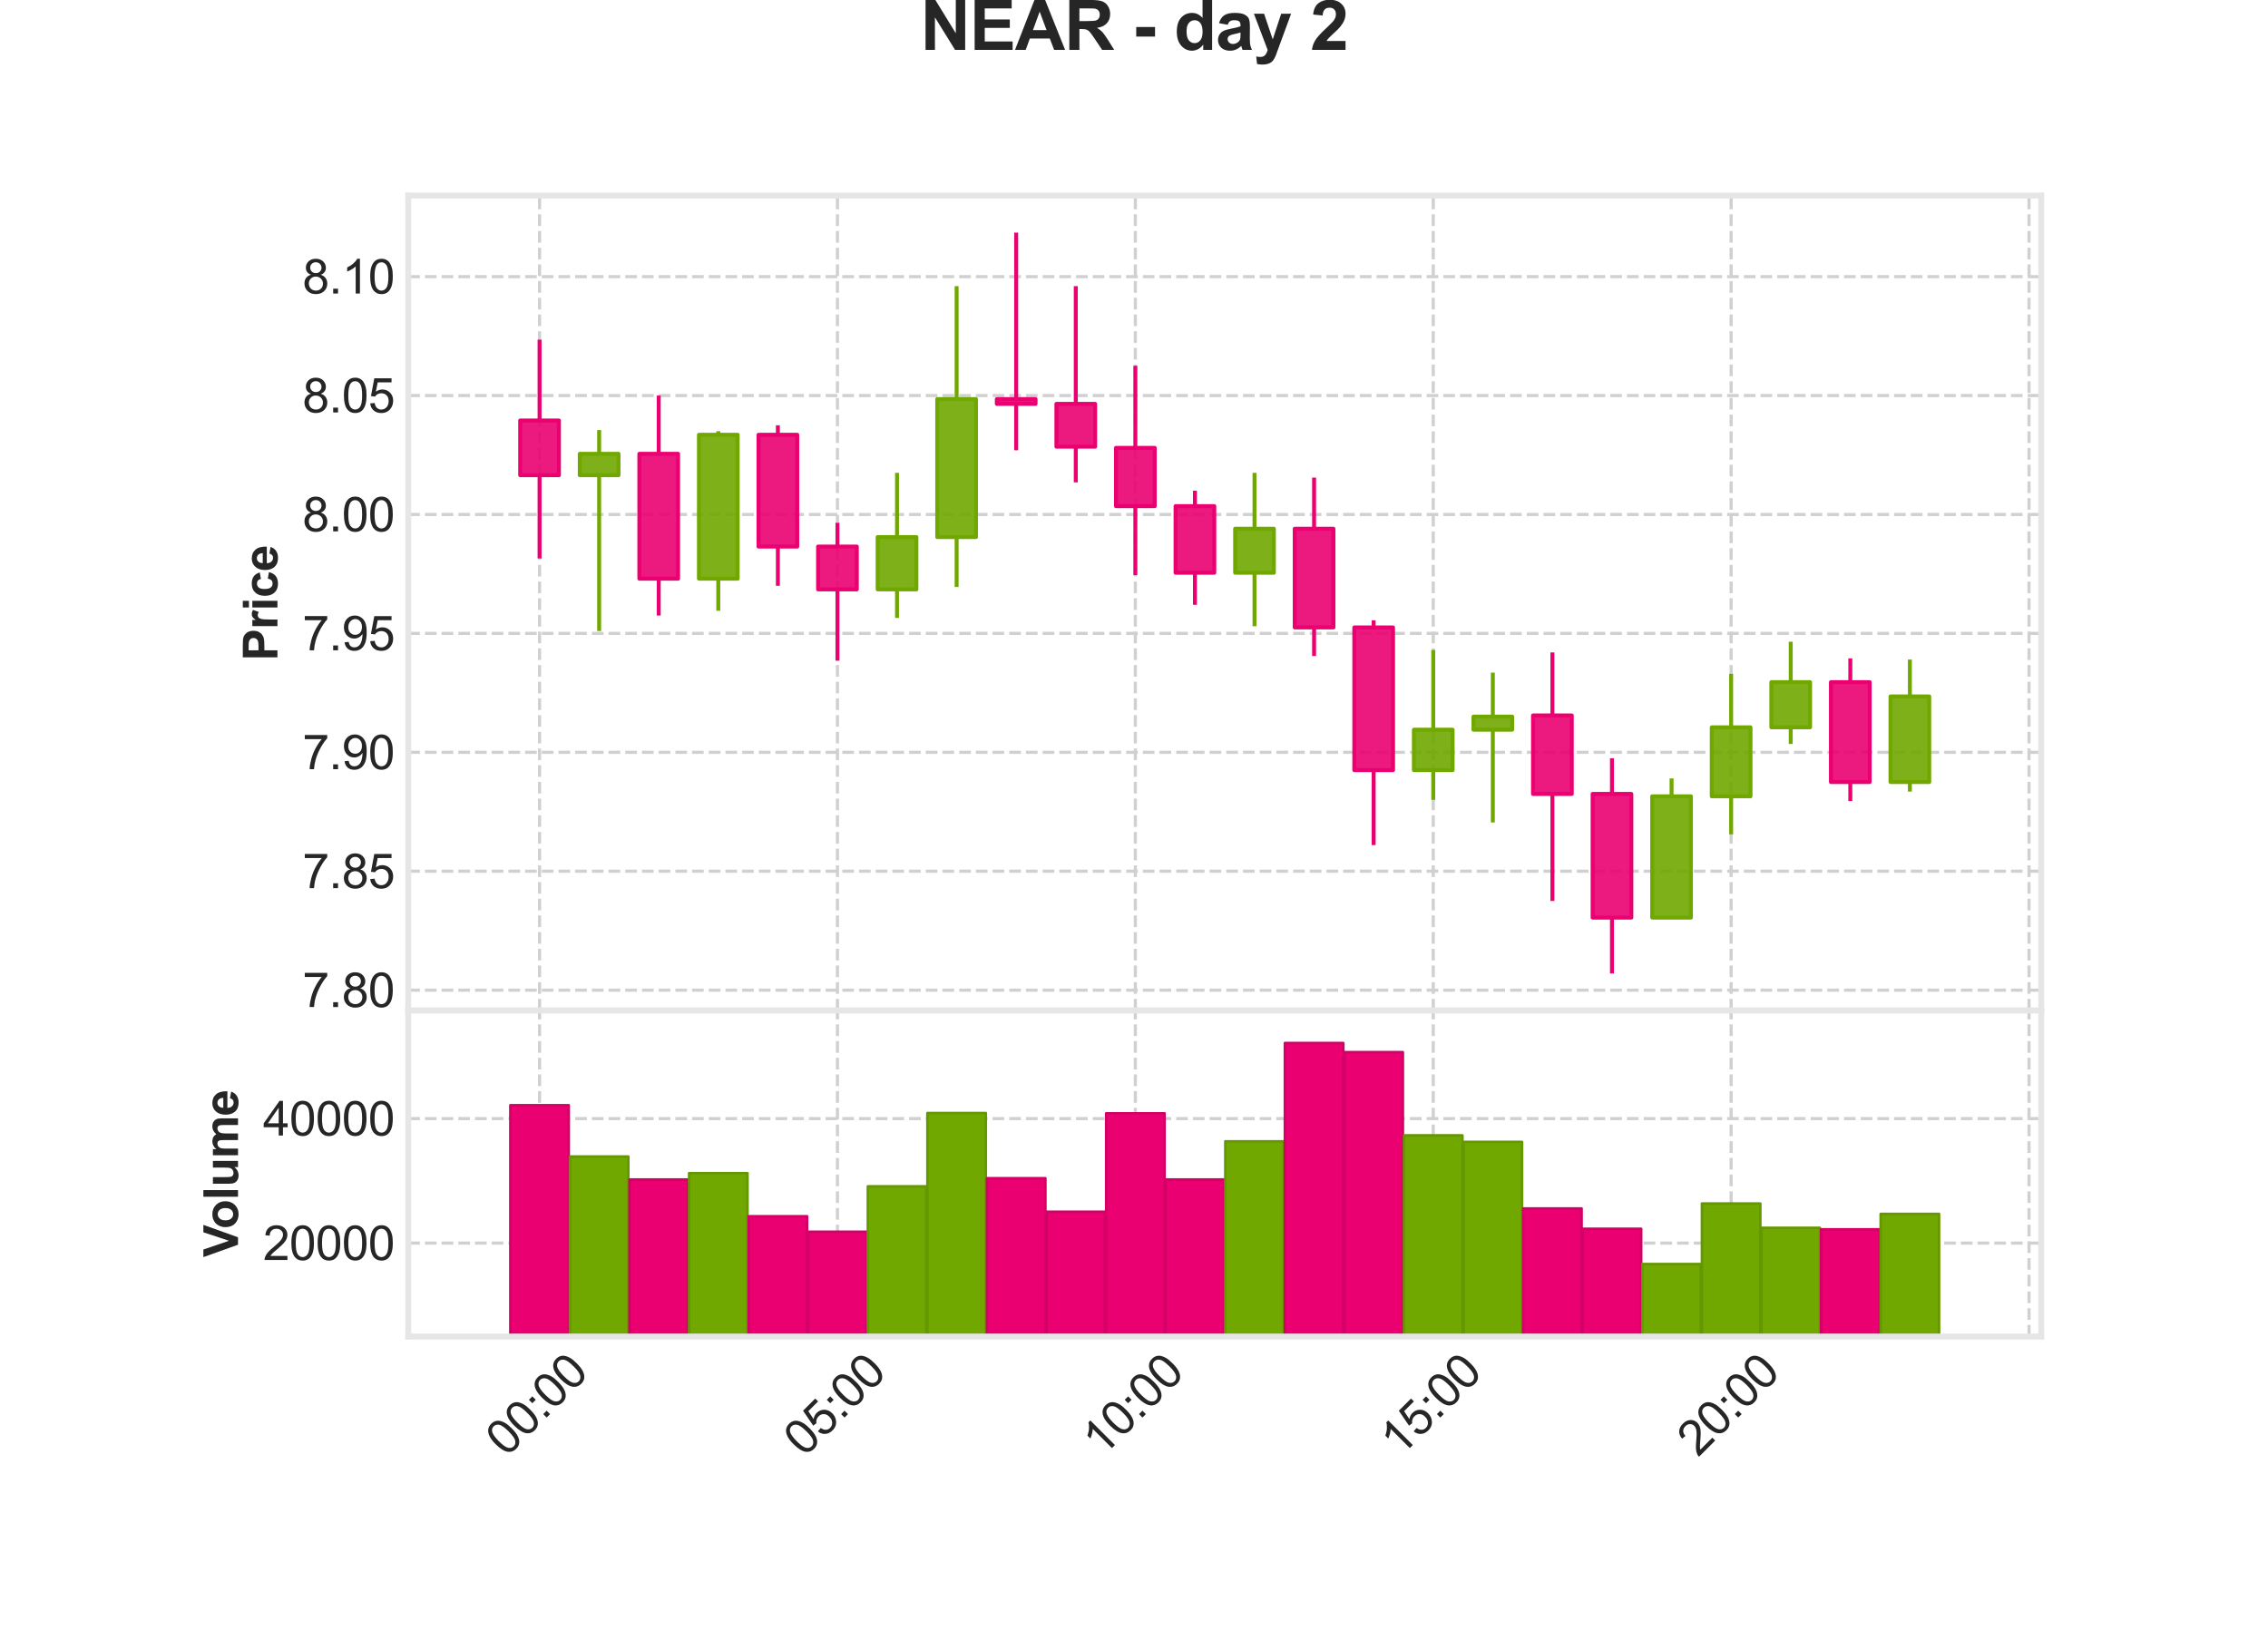 <?xml version="1.0" encoding="utf-8" standalone="no"?>
<!DOCTYPE svg PUBLIC "-//W3C//DTD SVG 1.1//EN"
  "http://www.w3.org/Graphics/SVG/1.1/DTD/svg11.dtd">
<svg xmlns:xlink="http://www.w3.org/1999/xlink" width="576pt" height="414pt" viewBox="0 0 576 414" xmlns="http://www.w3.org/2000/svg" version="1.1">
 <defs>
  <style type="text/css">*{stroke-linejoin: round; stroke-linecap: butt}</style>
 </defs>
 <g id="figure_1">
  <g id="patch_1">
   <path d="M 0 414 
L 576 414 
L 576 0 
L 0 0 
z
" style="fill: #ffffff"/>
  </g>
  <g id="axes_1">
   <g id="patch_2">
    <path d="M 103.68 256.68 
L 518.4 256.68 
L 518.4 49.68 
L 103.68 49.68 
z
" style="fill: #ffffff"/>
   </g>
   <g id="matplotlib.axis_1">
    <g id="xtick_1">
     <g id="line2d_1">
      <path d="M 137.032 256.68 
L 137.032 49.68 
" clip-path="url(#pcadc21f74a)" style="fill: none; stroke-dasharray: 2.96,1.28; stroke-dashoffset: 0; stroke: #d0d0d0; stroke-width: 0.8"/>
     </g>
     <g id="line2d_2"/>
    </g>
    <g id="xtick_2">
     <g id="line2d_3">
      <path d="M 212.687 256.68 
L 212.687 49.68 
" clip-path="url(#pcadc21f74a)" style="fill: none; stroke-dasharray: 2.96,1.28; stroke-dashoffset: 0; stroke: #d0d0d0; stroke-width: 0.8"/>
     </g>
     <g id="line2d_4"/>
    </g>
    <g id="xtick_3">
     <g id="line2d_5">
      <path d="M 288.343 256.68 
L 288.343 49.68 
" clip-path="url(#pcadc21f74a)" style="fill: none; stroke-dasharray: 2.96,1.28; stroke-dashoffset: 0; stroke: #d0d0d0; stroke-width: 0.8"/>
     </g>
     <g id="line2d_6"/>
    </g>
    <g id="xtick_4">
     <g id="line2d_7">
      <path d="M 363.999 256.68 
L 363.999 49.68 
" clip-path="url(#pcadc21f74a)" style="fill: none; stroke-dasharray: 2.96,1.28; stroke-dashoffset: 0; stroke: #d0d0d0; stroke-width: 0.8"/>
     </g>
     <g id="line2d_8"/>
    </g>
    <g id="xtick_5">
     <g id="line2d_9">
      <path d="M 439.655 256.68 
L 439.655 49.68 
" clip-path="url(#pcadc21f74a)" style="fill: none; stroke-dasharray: 2.96,1.28; stroke-dashoffset: 0; stroke: #d0d0d0; stroke-width: 0.8"/>
     </g>
     <g id="line2d_10"/>
    </g>
    <g id="xtick_6">
     <g id="line2d_11">
      <path d="M 515.311 256.68 
L 515.311 49.68 
" clip-path="url(#pcadc21f74a)" style="fill: none; stroke-dasharray: 2.96,1.28; stroke-dashoffset: 0; stroke: #d0d0d0; stroke-width: 0.8"/>
     </g>
     <g id="line2d_12"/>
    </g>
   </g>
   <g id="matplotlib.axis_2">
    <g id="ytick_1">
     <g id="line2d_13">
      <path d="M 103.68 251.5 
L 518.4 251.5 
" clip-path="url(#pcadc21f74a)" style="fill: none; stroke-dasharray: 2.96,1.28; stroke-dashoffset: 0; stroke: #d0d0d0; stroke-width: 0.8"/>
     </g>
     <g id="line2d_14"/>
     <g id="text_1">
      <!-- 7.80 -->
      <g style="fill: #262626" transform="translate(76.827 255.794) scale(0.12 -0.12)">
       <defs>
        <path id="ArialMT-37" d="M 303 3981 
L 303 4522 
L 3269 4522 
L 3269 4084 
Q 2831 3619 2401 2847 
Q 1972 2075 1738 1259 
Q 1569 684 1522 0 
L 944 0 
Q 953 541 1156 1306 
Q 1359 2072 1739 2783 
Q 2119 3494 2547 3981 
L 303 3981 
z
" transform="scale(0.016)"/>
        <path id="ArialMT-2e" d="M 581 0 
L 581 641 
L 1222 641 
L 1222 0 
L 581 0 
z
" transform="scale(0.016)"/>
        <path id="ArialMT-38" d="M 1131 2484 
Q 781 2613 612 2850 
Q 444 3088 444 3419 
Q 444 3919 803 4259 
Q 1163 4600 1759 4600 
Q 2359 4600 2725 4251 
Q 3091 3903 3091 3403 
Q 3091 3084 2923 2848 
Q 2756 2613 2416 2484 
Q 2838 2347 3058 2040 
Q 3278 1734 3278 1309 
Q 3278 722 2862 322 
Q 2447 -78 1769 -78 
Q 1091 -78 675 323 
Q 259 725 259 1325 
Q 259 1772 486 2073 
Q 713 2375 1131 2484 
z
M 1019 3438 
Q 1019 3113 1228 2906 
Q 1438 2700 1772 2700 
Q 2097 2700 2305 2904 
Q 2513 3109 2513 3406 
Q 2513 3716 2298 3927 
Q 2084 4138 1766 4138 
Q 1444 4138 1231 3931 
Q 1019 3725 1019 3438 
z
M 838 1322 
Q 838 1081 952 856 
Q 1066 631 1291 507 
Q 1516 384 1775 384 
Q 2178 384 2440 643 
Q 2703 903 2703 1303 
Q 2703 1709 2433 1975 
Q 2163 2241 1756 2241 
Q 1359 2241 1098 1978 
Q 838 1716 838 1322 
z
" transform="scale(0.016)"/>
        <path id="ArialMT-30" d="M 266 2259 
Q 266 3072 433 3567 
Q 600 4063 929 4331 
Q 1259 4600 1759 4600 
Q 2128 4600 2406 4451 
Q 2684 4303 2865 4023 
Q 3047 3744 3150 3342 
Q 3253 2941 3253 2259 
Q 3253 1453 3087 958 
Q 2922 463 2592 192 
Q 2263 -78 1759 -78 
Q 1097 -78 719 397 
Q 266 969 266 2259 
z
M 844 2259 
Q 844 1131 1108 757 
Q 1372 384 1759 384 
Q 2147 384 2411 759 
Q 2675 1134 2675 2259 
Q 2675 3391 2411 3762 
Q 2147 4134 1753 4134 
Q 1366 4134 1134 3806 
Q 844 3388 844 2259 
z
" transform="scale(0.016)"/>
       </defs>
       <use xlink:href="#ArialMT-37"/>
       <use xlink:href="#ArialMT-2e" x="55.615"/>
       <use xlink:href="#ArialMT-38" x="83.398"/>
       <use xlink:href="#ArialMT-30" x="139.014"/>
      </g>
     </g>
    </g>
    <g id="ytick_2">
     <g id="line2d_15">
      <path d="M 103.68 221.294 
L 518.4 221.294 
" clip-path="url(#pcadc21f74a)" style="fill: none; stroke-dasharray: 2.96,1.28; stroke-dashoffset: 0; stroke: #d0d0d0; stroke-width: 0.8"/>
     </g>
     <g id="line2d_16"/>
     <g id="text_2">
      <!-- 7.85 -->
      <g style="fill: #262626" transform="translate(76.827 225.589) scale(0.12 -0.12)">
       <defs>
        <path id="ArialMT-35" d="M 266 1200 
L 856 1250 
Q 922 819 1161 601 
Q 1400 384 1738 384 
Q 2144 384 2425 690 
Q 2706 997 2706 1503 
Q 2706 1984 2436 2262 
Q 2166 2541 1728 2541 
Q 1456 2541 1237 2417 
Q 1019 2294 894 2097 
L 366 2166 
L 809 4519 
L 3088 4519 
L 3088 3981 
L 1259 3981 
L 1013 2750 
Q 1425 3038 1878 3038 
Q 2478 3038 2890 2622 
Q 3303 2206 3303 1553 
Q 3303 931 2941 478 
Q 2500 -78 1738 -78 
Q 1113 -78 717 272 
Q 322 622 266 1200 
z
" transform="scale(0.016)"/>
       </defs>
       <use xlink:href="#ArialMT-37"/>
       <use xlink:href="#ArialMT-2e" x="55.615"/>
       <use xlink:href="#ArialMT-38" x="83.398"/>
       <use xlink:href="#ArialMT-35" x="139.014"/>
      </g>
     </g>
    </g>
    <g id="ytick_3">
     <g id="line2d_17">
      <path d="M 103.68 191.088 
L 518.4 191.088 
" clip-path="url(#pcadc21f74a)" style="fill: none; stroke-dasharray: 2.96,1.28; stroke-dashoffset: 0; stroke: #d0d0d0; stroke-width: 0.8"/>
     </g>
     <g id="line2d_18"/>
     <g id="text_3">
      <!-- 7.90 -->
      <g style="fill: #262626" transform="translate(76.827 195.383) scale(0.12 -0.12)">
       <defs>
        <path id="ArialMT-39" d="M 350 1059 
L 891 1109 
Q 959 728 1153 556 
Q 1347 384 1650 384 
Q 1909 384 2104 503 
Q 2300 622 2425 820 
Q 2550 1019 2634 1356 
Q 2719 1694 2719 2044 
Q 2719 2081 2716 2156 
Q 2547 1888 2255 1720 
Q 1963 1553 1622 1553 
Q 1053 1553 659 1965 
Q 266 2378 266 3053 
Q 266 3750 677 4175 
Q 1088 4600 1706 4600 
Q 2153 4600 2523 4359 
Q 2894 4119 3086 3673 
Q 3278 3228 3278 2384 
Q 3278 1506 3087 986 
Q 2897 466 2520 194 
Q 2144 -78 1638 -78 
Q 1100 -78 759 220 
Q 419 519 350 1059 
z
M 2653 3081 
Q 2653 3566 2395 3850 
Q 2138 4134 1775 4134 
Q 1400 4134 1122 3828 
Q 844 3522 844 3034 
Q 844 2597 1108 2323 
Q 1372 2050 1759 2050 
Q 2150 2050 2401 2323 
Q 2653 2597 2653 3081 
z
" transform="scale(0.016)"/>
       </defs>
       <use xlink:href="#ArialMT-37"/>
       <use xlink:href="#ArialMT-2e" x="55.615"/>
       <use xlink:href="#ArialMT-39" x="83.398"/>
       <use xlink:href="#ArialMT-30" x="139.014"/>
      </g>
     </g>
    </g>
    <g id="ytick_4">
     <g id="line2d_19">
      <path d="M 103.68 160.882 
L 518.4 160.882 
" clip-path="url(#pcadc21f74a)" style="fill: none; stroke-dasharray: 2.96,1.28; stroke-dashoffset: 0; stroke: #d0d0d0; stroke-width: 0.8"/>
     </g>
     <g id="line2d_20"/>
     <g id="text_4">
      <!-- 7.95 -->
      <g style="fill: #262626" transform="translate(76.827 165.177) scale(0.12 -0.12)">
       <use xlink:href="#ArialMT-37"/>
       <use xlink:href="#ArialMT-2e" x="55.615"/>
       <use xlink:href="#ArialMT-39" x="83.398"/>
       <use xlink:href="#ArialMT-35" x="139.014"/>
      </g>
     </g>
    </g>
    <g id="ytick_5">
     <g id="line2d_21">
      <path d="M 103.68 130.677 
L 518.4 130.677 
" clip-path="url(#pcadc21f74a)" style="fill: none; stroke-dasharray: 2.96,1.28; stroke-dashoffset: 0; stroke: #d0d0d0; stroke-width: 0.8"/>
     </g>
     <g id="line2d_22"/>
     <g id="text_5">
      <!-- 8.00 -->
      <g style="fill: #262626" transform="translate(76.827 134.971) scale(0.12 -0.12)">
       <use xlink:href="#ArialMT-38"/>
       <use xlink:href="#ArialMT-2e" x="55.615"/>
       <use xlink:href="#ArialMT-30" x="83.398"/>
       <use xlink:href="#ArialMT-30" x="139.014"/>
      </g>
     </g>
    </g>
    <g id="ytick_6">
     <g id="line2d_23">
      <path d="M 103.68 100.471 
L 518.4 100.471 
" clip-path="url(#pcadc21f74a)" style="fill: none; stroke-dasharray: 2.96,1.28; stroke-dashoffset: 0; stroke: #d0d0d0; stroke-width: 0.8"/>
     </g>
     <g id="line2d_24"/>
     <g id="text_6">
      <!-- 8.05 -->
      <g style="fill: #262626" transform="translate(76.827 104.766) scale(0.12 -0.12)">
       <use xlink:href="#ArialMT-38"/>
       <use xlink:href="#ArialMT-2e" x="55.615"/>
       <use xlink:href="#ArialMT-30" x="83.398"/>
       <use xlink:href="#ArialMT-35" x="139.014"/>
      </g>
     </g>
    </g>
    <g id="ytick_7">
     <g id="line2d_25">
      <path d="M 103.68 70.265 
L 518.4 70.265 
" clip-path="url(#pcadc21f74a)" style="fill: none; stroke-dasharray: 2.96,1.28; stroke-dashoffset: 0; stroke: #d0d0d0; stroke-width: 0.8"/>
     </g>
     <g id="line2d_26"/>
     <g id="text_7">
      <!-- 8.10 -->
      <g style="fill: #262626" transform="translate(76.827 74.56) scale(0.12 -0.12)">
       <defs>
        <path id="ArialMT-31" d="M 2384 0 
L 1822 0 
L 1822 3584 
Q 1619 3391 1289 3197 
Q 959 3003 697 2906 
L 697 3450 
Q 1169 3672 1522 3987 
Q 1875 4303 2022 4600 
L 2384 4600 
L 2384 0 
z
" transform="scale(0.016)"/>
       </defs>
       <use xlink:href="#ArialMT-38"/>
       <use xlink:href="#ArialMT-2e" x="55.615"/>
       <use xlink:href="#ArialMT-31" x="83.398"/>
       <use xlink:href="#ArialMT-30" x="139.014"/>
      </g>
     </g>
    </g>
    <g id="text_8">
     <!-- Price -->
     <g style="fill: #262626" transform="translate(70.459 167.857) rotate(-90) scale(0.12 -0.12)">
      <defs>
       <path id="Arial-BoldMT-50" d="M 466 0 
L 466 4581 
L 1950 4581 
Q 2794 4581 3050 4513 
Q 3444 4409 3709 4064 
Q 3975 3719 3975 3172 
Q 3975 2750 3822 2462 
Q 3669 2175 3433 2011 
Q 3197 1847 2953 1794 
Q 2622 1728 1994 1728 
L 1391 1728 
L 1391 0 
L 466 0 
z
M 1391 3806 
L 1391 2506 
L 1897 2506 
Q 2444 2506 2628 2578 
Q 2813 2650 2917 2803 
Q 3022 2956 3022 3159 
Q 3022 3409 2875 3571 
Q 2728 3734 2503 3775 
Q 2338 3806 1838 3806 
L 1391 3806 
z
" transform="scale(0.016)"/>
       <path id="Arial-BoldMT-72" d="M 1300 0 
L 422 0 
L 422 3319 
L 1238 3319 
L 1238 2847 
Q 1447 3181 1614 3287 
Q 1781 3394 1994 3394 
Q 2294 3394 2572 3228 
L 2300 2463 
Q 2078 2606 1888 2606 
Q 1703 2606 1575 2504 
Q 1447 2403 1373 2137 
Q 1300 1872 1300 1025 
L 1300 0 
z
" transform="scale(0.016)"/>
       <path id="Arial-BoldMT-69" d="M 459 3769 
L 459 4581 
L 1338 4581 
L 1338 3769 
L 459 3769 
z
M 459 0 
L 459 3319 
L 1338 3319 
L 1338 0 
L 459 0 
z
" transform="scale(0.016)"/>
       <path id="Arial-BoldMT-63" d="M 3353 2338 
L 2488 2181 
Q 2444 2441 2289 2572 
Q 2134 2703 1888 2703 
Q 1559 2703 1364 2476 
Q 1169 2250 1169 1719 
Q 1169 1128 1367 884 
Q 1566 641 1900 641 
Q 2150 641 2309 783 
Q 2469 925 2534 1272 
L 3397 1125 
Q 3263 531 2881 228 
Q 2500 -75 1859 -75 
Q 1131 -75 698 384 
Q 266 844 266 1656 
Q 266 2478 700 2936 
Q 1134 3394 1875 3394 
Q 2481 3394 2839 3133 
Q 3197 2872 3353 2338 
z
" transform="scale(0.016)"/>
       <path id="Arial-BoldMT-65" d="M 2381 1056 
L 3256 909 
Q 3088 428 2723 176 
Q 2359 -75 1813 -75 
Q 947 -75 531 491 
Q 203 944 203 1634 
Q 203 2459 634 2926 
Q 1066 3394 1725 3394 
Q 2466 3394 2894 2905 
Q 3322 2416 3303 1406 
L 1103 1406 
Q 1113 1016 1316 798 
Q 1519 581 1822 581 
Q 2028 581 2168 693 
Q 2309 806 2381 1056 
z
M 2431 1944 
Q 2422 2325 2234 2523 
Q 2047 2722 1778 2722 
Q 1491 2722 1303 2513 
Q 1116 2303 1119 1944 
L 2431 1944 
z
" transform="scale(0.016)"/>
      </defs>
      <use xlink:href="#Arial-BoldMT-50"/>
      <use xlink:href="#Arial-BoldMT-72" x="66.699"/>
      <use xlink:href="#Arial-BoldMT-69" x="105.615"/>
      <use xlink:href="#Arial-BoldMT-63" x="133.398"/>
      <use xlink:href="#Arial-BoldMT-65" x="189.014"/>
     </g>
    </g>
   </g>
   <g id="PolyCollection_1">
    <path d="M 132.114 106.814 
L 132.114 120.709 
L 141.949 120.709 
L 141.949 106.814 
z
" clip-path="url(#pcadc21f74a)" style="fill: #ea0070; fill-opacity: 0.9; stroke: #ea0070"/>
    <path d="M 147.245 120.709 
L 147.245 115.272 
L 157.08 115.272 
L 157.08 120.709 
z
" clip-path="url(#pcadc21f74a)" style="fill: #70a800; fill-opacity: 0.9; stroke: #70a800"/>
    <path d="M 162.376 115.272 
L 162.376 146.988 
L 172.212 146.988 
L 172.212 115.272 
z
" clip-path="url(#pcadc21f74a)" style="fill: #ea0070; fill-opacity: 0.9; stroke: #ea0070"/>
    <path d="M 177.507 146.988 
L 177.507 110.439 
L 187.343 110.439 
L 187.343 146.988 
z
" clip-path="url(#pcadc21f74a)" style="fill: #70a800; fill-opacity: 0.9; stroke: #70a800"/>
    <path d="M 192.639 110.439 
L 192.639 138.832 
L 202.474 138.832 
L 202.474 110.439 
z
" clip-path="url(#pcadc21f74a)" style="fill: #ea0070; fill-opacity: 0.9; stroke: #ea0070"/>
    <path d="M 207.77 138.832 
L 207.77 149.706 
L 217.605 149.706 
L 217.605 138.832 
z
" clip-path="url(#pcadc21f74a)" style="fill: #ea0070; fill-opacity: 0.9; stroke: #ea0070"/>
    <path d="M 222.901 149.706 
L 222.901 136.416 
L 232.736 136.416 
L 232.736 149.706 
z
" clip-path="url(#pcadc21f74a)" style="fill: #70a800; fill-opacity: 0.9; stroke: #70a800"/>
    <path d="M 238.032 136.416 
L 238.032 101.377 
L 247.867 101.377 
L 247.867 136.416 
z
" clip-path="url(#pcadc21f74a)" style="fill: #70a800; fill-opacity: 0.9; stroke: #70a800"/>
    <path d="M 253.163 101.377 
L 253.163 102.585 
L 262.999 102.585 
L 262.999 101.377 
z
" clip-path="url(#pcadc21f74a)" style="fill: #ea0070; fill-opacity: 0.9; stroke: #ea0070"/>
    <path d="M 268.294 102.585 
L 268.294 113.459 
L 278.13 113.459 
L 278.13 102.585 
z
" clip-path="url(#pcadc21f74a)" style="fill: #ea0070; fill-opacity: 0.9; stroke: #ea0070"/>
    <path d="M 283.426 113.761 
L 283.426 128.562 
L 293.261 128.562 
L 293.261 113.761 
z
" clip-path="url(#pcadc21f74a)" style="fill: #ea0070; fill-opacity: 0.9; stroke: #ea0070"/>
    <path d="M 298.557 128.562 
L 298.557 145.478 
L 308.392 145.478 
L 308.392 128.562 
z
" clip-path="url(#pcadc21f74a)" style="fill: #ea0070; fill-opacity: 0.9; stroke: #ea0070"/>
    <path d="M 313.688 145.478 
L 313.688 134.301 
L 323.523 134.301 
L 323.523 145.478 
z
" clip-path="url(#pcadc21f74a)" style="fill: #70a800; fill-opacity: 0.9; stroke: #70a800"/>
    <path d="M 328.819 134.301 
L 328.819 159.372 
L 338.654 159.372 
L 338.654 134.301 
z
" clip-path="url(#pcadc21f74a)" style="fill: #ea0070; fill-opacity: 0.9; stroke: #ea0070"/>
    <path d="M 343.95 159.372 
L 343.95 195.619 
L 353.786 195.619 
L 353.786 159.372 
z
" clip-path="url(#pcadc21f74a)" style="fill: #ea0070; fill-opacity: 0.9; stroke: #ea0070"/>
    <path d="M 359.081 195.619 
L 359.081 185.349 
L 368.917 185.349 
L 368.917 195.619 
z
" clip-path="url(#pcadc21f74a)" style="fill: #70a800; fill-opacity: 0.9; stroke: #70a800"/>
    <path d="M 374.213 185.349 
L 374.213 182.026 
L 384.048 182.026 
L 384.048 185.349 
z
" clip-path="url(#pcadc21f74a)" style="fill: #70a800; fill-opacity: 0.9; stroke: #70a800"/>
    <path d="M 389.344 181.724 
L 389.344 201.66 
L 399.179 201.66 
L 399.179 181.724 
z
" clip-path="url(#pcadc21f74a)" style="fill: #ea0070; fill-opacity: 0.9; stroke: #ea0070"/>
    <path d="M 404.475 201.66 
L 404.475 233.074 
L 414.31 233.074 
L 414.31 201.66 
z
" clip-path="url(#pcadc21f74a)" style="fill: #ea0070; fill-opacity: 0.9; stroke: #ea0070"/>
    <path d="M 419.606 233.074 
L 419.606 202.264 
L 429.441 202.264 
L 429.441 233.074 
z
" clip-path="url(#pcadc21f74a)" style="fill: #70a800; fill-opacity: 0.9; stroke: #70a800"/>
    <path d="M 434.737 202.264 
L 434.737 184.745 
L 444.573 184.745 
L 444.573 202.264 
z
" clip-path="url(#pcadc21f74a)" style="fill: #70a800; fill-opacity: 0.9; stroke: #70a800"/>
    <path d="M 449.868 184.745 
L 449.868 173.267 
L 459.704 173.267 
L 459.704 184.745 
z
" clip-path="url(#pcadc21f74a)" style="fill: #70a800; fill-opacity: 0.9; stroke: #70a800"/>
    <path d="M 465 173.267 
L 465 198.64 
L 474.835 198.64 
L 474.835 173.267 
z
" clip-path="url(#pcadc21f74a)" style="fill: #ea0070; fill-opacity: 0.9; stroke: #ea0070"/>
    <path d="M 480.131 198.64 
L 480.131 176.892 
L 489.966 176.892 
L 489.966 198.64 
z
" clip-path="url(#pcadc21f74a)" style="fill: #70a800; fill-opacity: 0.9; stroke: #70a800"/>
   </g>
   <g id="LineCollection_1">
    <path d="M 137.032 141.853 
L 137.032 120.709 
" clip-path="url(#pcadc21f74a)" style="fill: none; stroke: #ea0070"/>
    <path d="M 152.163 160.278 
L 152.163 120.709 
" clip-path="url(#pcadc21f74a)" style="fill: none; stroke: #70a800"/>
    <path d="M 167.294 156.352 
L 167.294 146.988 
" clip-path="url(#pcadc21f74a)" style="fill: none; stroke: #ea0070"/>
    <path d="M 182.425 155.143 
L 182.425 146.988 
" clip-path="url(#pcadc21f74a)" style="fill: none; stroke: #70a800"/>
    <path d="M 197.556 148.8 
L 197.556 138.832 
" clip-path="url(#pcadc21f74a)" style="fill: none; stroke: #ea0070"/>
    <path d="M 212.687 167.83 
L 212.687 149.706 
" clip-path="url(#pcadc21f74a)" style="fill: none; stroke: #ea0070"/>
    <path d="M 227.819 156.956 
L 227.819 149.706 
" clip-path="url(#pcadc21f74a)" style="fill: none; stroke: #70a800"/>
    <path d="M 242.95 149.102 
L 242.95 136.416 
" clip-path="url(#pcadc21f74a)" style="fill: none; stroke: #70a800"/>
    <path d="M 258.081 114.366 
L 258.081 102.585 
" clip-path="url(#pcadc21f74a)" style="fill: none; stroke: #ea0070"/>
    <path d="M 273.212 122.521 
L 273.212 113.459 
" clip-path="url(#pcadc21f74a)" style="fill: none; stroke: #ea0070"/>
    <path d="M 288.343 146.082 
L 288.343 128.562 
" clip-path="url(#pcadc21f74a)" style="fill: none; stroke: #ea0070"/>
    <path d="M 303.474 153.633 
L 303.474 145.478 
" clip-path="url(#pcadc21f74a)" style="fill: none; stroke: #ea0070"/>
    <path d="M 318.606 159.07 
L 318.606 145.478 
" clip-path="url(#pcadc21f74a)" style="fill: none; stroke: #70a800"/>
    <path d="M 333.737 166.622 
L 333.737 159.372 
" clip-path="url(#pcadc21f74a)" style="fill: none; stroke: #ea0070"/>
    <path d="M 348.868 214.649 
L 348.868 195.619 
" clip-path="url(#pcadc21f74a)" style="fill: none; stroke: #ea0070"/>
    <path d="M 363.999 203.171 
L 363.999 195.619 
" clip-path="url(#pcadc21f74a)" style="fill: none; stroke: #70a800"/>
    <path d="M 379.13 208.91 
L 379.13 185.349 
" clip-path="url(#pcadc21f74a)" style="fill: none; stroke: #70a800"/>
    <path d="M 394.261 228.845 
L 394.261 201.66 
" clip-path="url(#pcadc21f74a)" style="fill: none; stroke: #ea0070"/>
    <path d="M 409.393 247.271 
L 409.393 233.074 
" clip-path="url(#pcadc21f74a)" style="fill: none; stroke: #ea0070"/>
    <path d="M 424.524 233.074 
L 424.524 233.074 
" clip-path="url(#pcadc21f74a)" style="fill: none; stroke: #70a800"/>
    <path d="M 439.655 211.93 
L 439.655 202.264 
" clip-path="url(#pcadc21f74a)" style="fill: none; stroke: #70a800"/>
    <path d="M 454.786 188.974 
L 454.786 184.745 
" clip-path="url(#pcadc21f74a)" style="fill: none; stroke: #70a800"/>
    <path d="M 469.917 203.473 
L 469.917 198.64 
" clip-path="url(#pcadc21f74a)" style="fill: none; stroke: #ea0070"/>
    <path d="M 485.048 201.056 
L 485.048 198.64 
" clip-path="url(#pcadc21f74a)" style="fill: none; stroke: #70a800"/>
    <path d="M 137.032 86.274 
L 137.032 106.814 
" clip-path="url(#pcadc21f74a)" style="fill: none; stroke: #ea0070"/>
    <path d="M 152.163 109.231 
L 152.163 115.272 
" clip-path="url(#pcadc21f74a)" style="fill: none; stroke: #70a800"/>
    <path d="M 167.294 100.471 
L 167.294 115.272 
" clip-path="url(#pcadc21f74a)" style="fill: none; stroke: #ea0070"/>
    <path d="M 182.425 109.533 
L 182.425 110.439 
" clip-path="url(#pcadc21f74a)" style="fill: none; stroke: #70a800"/>
    <path d="M 197.556 108.022 
L 197.556 110.439 
" clip-path="url(#pcadc21f74a)" style="fill: none; stroke: #ea0070"/>
    <path d="M 212.687 132.791 
L 212.687 138.832 
" clip-path="url(#pcadc21f74a)" style="fill: none; stroke: #ea0070"/>
    <path d="M 227.819 120.105 
L 227.819 136.416 
" clip-path="url(#pcadc21f74a)" style="fill: none; stroke: #70a800"/>
    <path d="M 242.95 72.682 
L 242.95 101.377 
" clip-path="url(#pcadc21f74a)" style="fill: none; stroke: #70a800"/>
    <path d="M 258.081 59.089 
L 258.081 101.377 
" clip-path="url(#pcadc21f74a)" style="fill: none; stroke: #ea0070"/>
    <path d="M 273.212 72.682 
L 273.212 102.585 
" clip-path="url(#pcadc21f74a)" style="fill: none; stroke: #ea0070"/>
    <path d="M 288.343 92.92 
L 288.343 113.761 
" clip-path="url(#pcadc21f74a)" style="fill: none; stroke: #ea0070"/>
    <path d="M 303.474 124.636 
L 303.474 128.562 
" clip-path="url(#pcadc21f74a)" style="fill: none; stroke: #ea0070"/>
    <path d="M 318.606 120.105 
L 318.606 134.301 
" clip-path="url(#pcadc21f74a)" style="fill: none; stroke: #70a800"/>
    <path d="M 333.737 121.313 
L 333.737 134.301 
" clip-path="url(#pcadc21f74a)" style="fill: none; stroke: #ea0070"/>
    <path d="M 348.868 157.56 
L 348.868 159.372 
" clip-path="url(#pcadc21f74a)" style="fill: none; stroke: #ea0070"/>
    <path d="M 363.999 165.111 
L 363.999 185.349 
" clip-path="url(#pcadc21f74a)" style="fill: none; stroke: #70a800"/>
    <path d="M 379.13 170.85 
L 379.13 182.026 
" clip-path="url(#pcadc21f74a)" style="fill: none; stroke: #70a800"/>
    <path d="M 394.261 165.715 
L 394.261 181.724 
" clip-path="url(#pcadc21f74a)" style="fill: none; stroke: #ea0070"/>
    <path d="M 409.393 192.599 
L 409.393 201.66 
" clip-path="url(#pcadc21f74a)" style="fill: none; stroke: #ea0070"/>
    <path d="M 424.524 197.733 
L 424.524 202.264 
" clip-path="url(#pcadc21f74a)" style="fill: none; stroke: #70a800"/>
    <path d="M 439.655 171.152 
L 439.655 184.745 
" clip-path="url(#pcadc21f74a)" style="fill: none; stroke: #70a800"/>
    <path d="M 454.786 162.997 
L 454.786 173.267 
" clip-path="url(#pcadc21f74a)" style="fill: none; stroke: #70a800"/>
    <path d="M 469.917 167.226 
L 469.917 173.267 
" clip-path="url(#pcadc21f74a)" style="fill: none; stroke: #ea0070"/>
    <path d="M 485.048 167.528 
L 485.048 176.892 
" clip-path="url(#pcadc21f74a)" style="fill: none; stroke: #70a800"/>
   </g>
   <g id="patch_3">
    <path d="M 103.68 256.68 
L 103.68 49.68 
" style="fill: none; stroke: #e6e6e6; stroke-width: 1.5; stroke-linejoin: miter; stroke-linecap: square"/>
   </g>
   <g id="patch_4">
    <path d="M 518.4 256.68 
L 518.4 49.68 
" style="fill: none; stroke: #e6e6e6; stroke-width: 1.5; stroke-linejoin: miter; stroke-linecap: square"/>
   </g>
   <g id="patch_5">
    <path d="M 103.68 256.68 
L 518.4 256.68 
" style="fill: none; stroke: #e6e6e6; stroke-width: 1.5; stroke-linejoin: miter; stroke-linecap: square"/>
   </g>
   <g id="patch_6">
    <path d="M 103.68 49.68 
L 518.4 49.68 
" style="fill: none; stroke: #e6e6e6; stroke-width: 1.5; stroke-linejoin: miter; stroke-linecap: square"/>
   </g>
  </g>
  <g id="axes_2">
   <g id="patch_7">
    <path d="M 103.68 339.48 
L 518.4 339.48 
L 518.4 256.68 
L 103.68 256.68 
z
" style="fill: #ffffff"/>
   </g>
   <g id="matplotlib.axis_3">
    <g id="xtick_7">
     <g id="line2d_27">
      <path d="M 137.032 339.48 
L 137.032 256.68 
" clip-path="url(#p286acc6d36)" style="fill: none; stroke-dasharray: 2.96,1.28; stroke-dashoffset: 0; stroke: #d0d0d0; stroke-width: 0.8"/>
     </g>
     <g id="line2d_28"/>
     <g id="text_9">
      <!-- 00:00 -->
      <g style="fill: #262626" transform="translate(128.609 370.285) rotate(-45) scale(0.12 -0.12)">
       <defs>
        <path id="ArialMT-3a" d="M 578 2678 
L 578 3319 
L 1219 3319 
L 1219 2678 
L 578 2678 
z
M 578 0 
L 578 641 
L 1219 641 
L 1219 0 
L 578 0 
z
" transform="scale(0.016)"/>
       </defs>
       <use xlink:href="#ArialMT-30"/>
       <use xlink:href="#ArialMT-30" x="55.615"/>
       <use xlink:href="#ArialMT-3a" x="111.23"/>
       <use xlink:href="#ArialMT-30" x="139.014"/>
       <use xlink:href="#ArialMT-30" x="194.629"/>
      </g>
     </g>
    </g>
    <g id="xtick_8">
     <g id="line2d_29">
      <path d="M 212.687 339.48 
L 212.687 256.68 
" clip-path="url(#p286acc6d36)" style="fill: none; stroke-dasharray: 2.96,1.28; stroke-dashoffset: 0; stroke: #d0d0d0; stroke-width: 0.8"/>
     </g>
     <g id="line2d_30"/>
     <g id="text_10">
      <!-- 05:00 -->
      <g style="fill: #262626" transform="translate(204.265 370.285) rotate(-45) scale(0.12 -0.12)">
       <use xlink:href="#ArialMT-30"/>
       <use xlink:href="#ArialMT-35" x="55.615"/>
       <use xlink:href="#ArialMT-3a" x="111.23"/>
       <use xlink:href="#ArialMT-30" x="139.014"/>
       <use xlink:href="#ArialMT-30" x="194.629"/>
      </g>
     </g>
    </g>
    <g id="xtick_9">
     <g id="line2d_31">
      <path d="M 288.343 339.48 
L 288.343 256.68 
" clip-path="url(#p286acc6d36)" style="fill: none; stroke-dasharray: 2.96,1.28; stroke-dashoffset: 0; stroke: #d0d0d0; stroke-width: 0.8"/>
     </g>
     <g id="line2d_32"/>
     <g id="text_11">
      <!-- 10:00 -->
      <g style="fill: #262626" transform="translate(279.921 370.285) rotate(-45) scale(0.12 -0.12)">
       <use xlink:href="#ArialMT-31"/>
       <use xlink:href="#ArialMT-30" x="55.615"/>
       <use xlink:href="#ArialMT-3a" x="111.23"/>
       <use xlink:href="#ArialMT-30" x="139.014"/>
       <use xlink:href="#ArialMT-30" x="194.629"/>
      </g>
     </g>
    </g>
    <g id="xtick_10">
     <g id="line2d_33">
      <path d="M 363.999 339.48 
L 363.999 256.68 
" clip-path="url(#p286acc6d36)" style="fill: none; stroke-dasharray: 2.96,1.28; stroke-dashoffset: 0; stroke: #d0d0d0; stroke-width: 0.8"/>
     </g>
     <g id="line2d_34"/>
     <g id="text_12">
      <!-- 15:00 -->
      <g style="fill: #262626" transform="translate(355.577 370.285) rotate(-45) scale(0.12 -0.12)">
       <use xlink:href="#ArialMT-31"/>
       <use xlink:href="#ArialMT-35" x="55.615"/>
       <use xlink:href="#ArialMT-3a" x="111.23"/>
       <use xlink:href="#ArialMT-30" x="139.014"/>
       <use xlink:href="#ArialMT-30" x="194.629"/>
      </g>
     </g>
    </g>
    <g id="xtick_11">
     <g id="line2d_35">
      <path d="M 439.655 339.48 
L 439.655 256.68 
" clip-path="url(#p286acc6d36)" style="fill: none; stroke-dasharray: 2.96,1.28; stroke-dashoffset: 0; stroke: #d0d0d0; stroke-width: 0.8"/>
     </g>
     <g id="line2d_36"/>
     <g id="text_13">
      <!-- 20:00 -->
      <g style="fill: #262626" transform="translate(431.233 370.285) rotate(-45) scale(0.12 -0.12)">
       <defs>
        <path id="ArialMT-32" d="M 3222 541 
L 3222 0 
L 194 0 
Q 188 203 259 391 
Q 375 700 629 1000 
Q 884 1300 1366 1694 
Q 2113 2306 2375 2664 
Q 2638 3022 2638 3341 
Q 2638 3675 2398 3904 
Q 2159 4134 1775 4134 
Q 1369 4134 1125 3890 
Q 881 3647 878 3216 
L 300 3275 
Q 359 3922 746 4261 
Q 1134 4600 1788 4600 
Q 2447 4600 2831 4234 
Q 3216 3869 3216 3328 
Q 3216 3053 3103 2787 
Q 2991 2522 2730 2228 
Q 2469 1934 1863 1422 
Q 1356 997 1212 845 
Q 1069 694 975 541 
L 3222 541 
z
" transform="scale(0.016)"/>
       </defs>
       <use xlink:href="#ArialMT-32"/>
       <use xlink:href="#ArialMT-30" x="55.615"/>
       <use xlink:href="#ArialMT-3a" x="111.23"/>
       <use xlink:href="#ArialMT-30" x="139.014"/>
       <use xlink:href="#ArialMT-30" x="194.629"/>
      </g>
     </g>
    </g>
    <g id="xtick_12">
     <g id="line2d_37">
      <path d="M 515.311 339.48 
L 515.311 256.68 
" clip-path="url(#p286acc6d36)" style="fill: none; stroke-dasharray: 2.96,1.28; stroke-dashoffset: 0; stroke: #d0d0d0; stroke-width: 0.8"/>
     </g>
     <g id="line2d_38"/>
    </g>
   </g>
   <g id="matplotlib.axis_4">
    <g id="ytick_8">
     <g id="line2d_39">
      <path d="M 103.68 315.751 
L 518.4 315.751 
" clip-path="url(#p286acc6d36)" style="fill: none; stroke-dasharray: 2.96,1.28; stroke-dashoffset: 0; stroke: #d0d0d0; stroke-width: 0.8"/>
     </g>
     <g id="line2d_40"/>
     <g id="text_14">
      <!-- 20000 -->
      <g style="fill: #262626" transform="translate(66.814 320.046) scale(0.12 -0.12)">
       <use xlink:href="#ArialMT-32"/>
       <use xlink:href="#ArialMT-30" x="55.615"/>
       <use xlink:href="#ArialMT-30" x="111.23"/>
       <use xlink:href="#ArialMT-30" x="166.846"/>
       <use xlink:href="#ArialMT-30" x="222.461"/>
      </g>
     </g>
    </g>
    <g id="ytick_9">
     <g id="line2d_41">
      <path d="M 103.68 284.135 
L 518.4 284.135 
" clip-path="url(#p286acc6d36)" style="fill: none; stroke-dasharray: 2.96,1.28; stroke-dashoffset: 0; stroke: #d0d0d0; stroke-width: 0.8"/>
     </g>
     <g id="line2d_42"/>
     <g id="text_15">
      <!-- 40000 -->
      <g style="fill: #262626" transform="translate(66.814 288.429) scale(0.12 -0.12)">
       <defs>
        <path id="ArialMT-34" d="M 2069 0 
L 2069 1097 
L 81 1097 
L 81 1613 
L 2172 4581 
L 2631 4581 
L 2631 1613 
L 3250 1613 
L 3250 1097 
L 2631 1097 
L 2631 0 
L 2069 0 
z
M 2069 1613 
L 2069 3678 
L 634 1613 
L 2069 1613 
z
" transform="scale(0.016)"/>
       </defs>
       <use xlink:href="#ArialMT-34"/>
       <use xlink:href="#ArialMT-30" x="55.615"/>
       <use xlink:href="#ArialMT-30" x="111.23"/>
       <use xlink:href="#ArialMT-30" x="166.846"/>
       <use xlink:href="#ArialMT-30" x="222.461"/>
      </g>
     </g>
    </g>
    <g id="text_16">
     <!-- Volume -->
     <g style="fill: #262626" transform="translate(60.446 319.308) rotate(-90) scale(0.12 -0.12)">
      <defs>
       <path id="Arial-BoldMT-56" d="M 1634 0 
L -3 4581 
L 1000 4581 
L 2159 1191 
L 3281 4581 
L 4263 4581 
L 2622 0 
L 1634 0 
z
" transform="scale(0.016)"/>
       <path id="Arial-BoldMT-6f" d="M 256 1706 
Q 256 2144 472 2553 
Q 688 2963 1083 3178 
Q 1478 3394 1966 3394 
Q 2719 3394 3200 2905 
Q 3681 2416 3681 1669 
Q 3681 916 3195 420 
Q 2709 -75 1972 -75 
Q 1516 -75 1102 131 
Q 688 338 472 736 
Q 256 1134 256 1706 
z
M 1156 1659 
Q 1156 1166 1390 903 
Q 1625 641 1969 641 
Q 2313 641 2545 903 
Q 2778 1166 2778 1666 
Q 2778 2153 2545 2415 
Q 2313 2678 1969 2678 
Q 1625 2678 1390 2415 
Q 1156 2153 1156 1659 
z
" transform="scale(0.016)"/>
       <path id="Arial-BoldMT-6c" d="M 459 0 
L 459 4581 
L 1338 4581 
L 1338 0 
L 459 0 
z
" transform="scale(0.016)"/>
       <path id="Arial-BoldMT-75" d="M 2644 0 
L 2644 497 
Q 2463 231 2167 78 
Q 1872 -75 1544 -75 
Q 1209 -75 943 72 
Q 678 219 559 484 
Q 441 750 441 1219 
L 441 3319 
L 1319 3319 
L 1319 1794 
Q 1319 1094 1367 936 
Q 1416 778 1544 686 
Q 1672 594 1869 594 
Q 2094 594 2272 717 
Q 2450 841 2515 1023 
Q 2581 1206 2581 1919 
L 2581 3319 
L 3459 3319 
L 3459 0 
L 2644 0 
z
" transform="scale(0.016)"/>
       <path id="Arial-BoldMT-6d" d="M 394 3319 
L 1203 3319 
L 1203 2866 
Q 1638 3394 2238 3394 
Q 2556 3394 2790 3262 
Q 3025 3131 3175 2866 
Q 3394 3131 3647 3262 
Q 3900 3394 4188 3394 
Q 4553 3394 4806 3245 
Q 5059 3097 5184 2809 
Q 5275 2597 5275 2122 
L 5275 0 
L 4397 0 
L 4397 1897 
Q 4397 2391 4306 2534 
Q 4184 2722 3931 2722 
Q 3747 2722 3584 2609 
Q 3422 2497 3350 2280 
Q 3278 2063 3278 1594 
L 3278 0 
L 2400 0 
L 2400 1819 
Q 2400 2303 2353 2443 
Q 2306 2584 2207 2653 
Q 2109 2722 1941 2722 
Q 1738 2722 1575 2612 
Q 1413 2503 1342 2297 
Q 1272 2091 1272 1613 
L 1272 0 
L 394 0 
L 394 3319 
z
" transform="scale(0.016)"/>
      </defs>
      <use xlink:href="#Arial-BoldMT-56"/>
      <use xlink:href="#Arial-BoldMT-6f" x="59.324"/>
      <use xlink:href="#Arial-BoldMT-6c" x="120.408"/>
      <use xlink:href="#Arial-BoldMT-75" x="148.191"/>
      <use xlink:href="#Arial-BoldMT-6d" x="209.275"/>
      <use xlink:href="#Arial-BoldMT-65" x="298.191"/>
     </g>
    </g>
   </g>
   <g id="patch_8">
    <path d="M 129.617 347.368 
L 144.446 347.368 
L 144.446 280.741 
L 129.617 280.741 
z
" clip-path="url(#p286acc6d36)" style="fill: #ea0070; stroke: #d30065; stroke-width: 0.65; stroke-linejoin: miter"/>
   </g>
   <g id="patch_9">
    <path d="M 144.749 347.368 
L 159.577 347.368 
L 159.577 293.765 
L 144.749 293.765 
z
" clip-path="url(#p286acc6d36)" style="fill: #70a800; stroke: #659700; stroke-width: 0.65; stroke-linejoin: miter"/>
   </g>
   <g id="patch_10">
    <path d="M 159.88 347.368 
L 174.708 347.368 
L 174.708 299.603 
L 159.88 299.603 
z
" clip-path="url(#p286acc6d36)" style="fill: #ea0070; stroke: #d30065; stroke-width: 0.65; stroke-linejoin: miter"/>
   </g>
   <g id="patch_11">
    <path d="M 175.011 347.368 
L 189.839 347.368 
L 189.839 297.989 
L 175.011 297.989 
z
" clip-path="url(#p286acc6d36)" style="fill: #70a800; stroke: #659700; stroke-width: 0.65; stroke-linejoin: miter"/>
   </g>
   <g id="patch_12">
    <path d="M 190.142 347.368 
L 204.971 347.368 
L 204.971 308.933 
L 190.142 308.933 
z
" clip-path="url(#p286acc6d36)" style="fill: #ea0070; stroke: #d30065; stroke-width: 0.65; stroke-linejoin: miter"/>
   </g>
   <g id="patch_13">
    <path d="M 205.273 347.368 
L 220.102 347.368 
L 220.102 312.872 
L 205.273 312.872 
z
" clip-path="url(#p286acc6d36)" style="fill: #ea0070; stroke: #d30065; stroke-width: 0.65; stroke-linejoin: miter"/>
   </g>
   <g id="patch_14">
    <path d="M 220.404 347.368 
L 235.233 347.368 
L 235.233 301.328 
L 220.404 301.328 
z
" clip-path="url(#p286acc6d36)" style="fill: #70a800; stroke: #659700; stroke-width: 0.65; stroke-linejoin: miter"/>
   </g>
   <g id="patch_15">
    <path d="M 235.535 347.368 
L 250.364 347.368 
L 250.364 282.713 
L 235.535 282.713 
z
" clip-path="url(#p286acc6d36)" style="fill: #70a800; stroke: #659700; stroke-width: 0.65; stroke-linejoin: miter"/>
   </g>
   <g id="patch_16">
    <path d="M 250.667 347.368 
L 265.495 347.368 
L 265.495 299.273 
L 250.667 299.273 
z
" clip-path="url(#p286acc6d36)" style="fill: #ea0070; stroke: #d30065; stroke-width: 0.65; stroke-linejoin: miter"/>
   </g>
   <g id="patch_17">
    <path d="M 265.798 347.368 
L 280.626 347.368 
L 280.626 307.781 
L 265.798 307.781 
z
" clip-path="url(#p286acc6d36)" style="fill: #ea0070; stroke: #d30065; stroke-width: 0.65; stroke-linejoin: miter"/>
   </g>
   <g id="patch_18">
    <path d="M 280.929 347.368 
L 295.758 347.368 
L 295.758 282.791 
L 280.929 282.791 
z
" clip-path="url(#p286acc6d36)" style="fill: #ea0070; stroke: #d30065; stroke-width: 0.65; stroke-linejoin: miter"/>
   </g>
   <g id="patch_19">
    <path d="M 296.06 347.368 
L 310.889 347.368 
L 310.889 299.593 
L 296.06 299.593 
z
" clip-path="url(#p286acc6d36)" style="fill: #ea0070; stroke: #d30065; stroke-width: 0.65; stroke-linejoin: miter"/>
   </g>
   <g id="patch_20">
    <path d="M 311.191 347.368 
L 326.02 347.368 
L 326.02 289.905 
L 311.191 289.905 
z
" clip-path="url(#p286acc6d36)" style="fill: #70a800; stroke: #659700; stroke-width: 0.65; stroke-linejoin: miter"/>
   </g>
   <g id="patch_21">
    <path d="M 326.322 347.368 
L 341.151 347.368 
L 341.151 264.924 
L 326.322 264.924 
z
" clip-path="url(#p286acc6d36)" style="fill: #ea0070; stroke: #d30065; stroke-width: 0.65; stroke-linejoin: miter"/>
   </g>
   <g id="patch_22">
    <path d="M 341.454 347.368 
L 356.282 347.368 
L 356.282 267.259 
L 341.454 267.259 
z
" clip-path="url(#p286acc6d36)" style="fill: #ea0070; stroke: #d30065; stroke-width: 0.65; stroke-linejoin: miter"/>
   </g>
   <g id="patch_23">
    <path d="M 356.585 347.368 
L 371.413 347.368 
L 371.413 288.39 
L 356.585 288.39 
z
" clip-path="url(#p286acc6d36)" style="fill: #70a800; stroke: #659700; stroke-width: 0.65; stroke-linejoin: miter"/>
   </g>
   <g id="patch_24">
    <path d="M 371.716 347.368 
L 386.545 347.368 
L 386.545 290.052 
L 371.716 290.052 
z
" clip-path="url(#p286acc6d36)" style="fill: #70a800; stroke: #659700; stroke-width: 0.65; stroke-linejoin: miter"/>
   </g>
   <g id="patch_25">
    <path d="M 386.847 347.368 
L 401.676 347.368 
L 401.676 306.952 
L 386.847 306.952 
z
" clip-path="url(#p286acc6d36)" style="fill: #ea0070; stroke: #d30065; stroke-width: 0.65; stroke-linejoin: miter"/>
   </g>
   <g id="patch_26">
    <path d="M 401.978 347.368 
L 416.807 347.368 
L 416.807 312.11 
L 401.978 312.11 
z
" clip-path="url(#p286acc6d36)" style="fill: #ea0070; stroke: #d30065; stroke-width: 0.65; stroke-linejoin: miter"/>
   </g>
   <g id="patch_27">
    <path d="M 417.109 347.368 
L 431.938 347.368 
L 431.938 321.075 
L 417.109 321.075 
z
" clip-path="url(#p286acc6d36)" style="fill: #70a800; stroke: #659700; stroke-width: 0.65; stroke-linejoin: miter"/>
   </g>
   <g id="patch_28">
    <path d="M 432.241 347.368 
L 447.069 347.368 
L 447.069 305.7 
L 432.241 305.7 
z
" clip-path="url(#p286acc6d36)" style="fill: #70a800; stroke: #659700; stroke-width: 0.65; stroke-linejoin: miter"/>
   </g>
   <g id="patch_29">
    <path d="M 447.372 347.368 
L 462.2 347.368 
L 462.2 311.867 
L 447.372 311.867 
z
" clip-path="url(#p286acc6d36)" style="fill: #70a800; stroke: #659700; stroke-width: 0.65; stroke-linejoin: miter"/>
   </g>
   <g id="patch_30">
    <path d="M 462.503 347.368 
L 477.331 347.368 
L 477.331 312.254 
L 462.503 312.254 
z
" clip-path="url(#p286acc6d36)" style="fill: #ea0070; stroke: #d30065; stroke-width: 0.65; stroke-linejoin: miter"/>
   </g>
   <g id="patch_31">
    <path d="M 477.634 347.368 
L 492.463 347.368 
L 492.463 308.332 
L 477.634 308.332 
z
" clip-path="url(#p286acc6d36)" style="fill: #70a800; stroke: #659700; stroke-width: 0.65; stroke-linejoin: miter"/>
   </g>
   <g id="patch_32">
    <path d="M 103.68 339.48 
L 103.68 256.68 
" style="fill: none; stroke: #e6e6e6; stroke-width: 1.5; stroke-linejoin: miter; stroke-linecap: square"/>
   </g>
   <g id="patch_33">
    <path d="M 518.4 339.48 
L 518.4 256.68 
" style="fill: none; stroke: #e6e6e6; stroke-width: 1.5; stroke-linejoin: miter; stroke-linecap: square"/>
   </g>
   <g id="patch_34">
    <path d="M 103.68 339.48 
L 518.4 339.48 
" style="fill: none; stroke: #e6e6e6; stroke-width: 1.5; stroke-linejoin: miter; stroke-linecap: square"/>
   </g>
   <g id="patch_35">
    <path d="M 103.68 256.68 
L 518.4 256.68 
" style="fill: none; stroke: #e6e6e6; stroke-width: 1.5; stroke-linejoin: miter; stroke-linecap: square"/>
   </g>
  </g>
  <g id="text_17">
   <!-- NEAR - day 2 -->
   <g style="fill: #262626" transform="translate(233.749 12.672) scale(0.173 -0.173)">
    <defs>
     <path id="Arial-BoldMT-4e" d="M 475 0 
L 475 4581 
L 1375 4581 
L 3250 1522 
L 3250 4581 
L 4109 4581 
L 4109 0 
L 3181 0 
L 1334 2988 
L 1334 0 
L 475 0 
z
" transform="scale(0.016)"/>
     <path id="Arial-BoldMT-45" d="M 466 0 
L 466 4581 
L 3863 4581 
L 3863 3806 
L 1391 3806 
L 1391 2791 
L 3691 2791 
L 3691 2019 
L 1391 2019 
L 1391 772 
L 3950 772 
L 3950 0 
L 466 0 
z
" transform="scale(0.016)"/>
     <path id="Arial-BoldMT-41" d="M 4597 0 
L 3591 0 
L 3191 1041 
L 1359 1041 
L 981 0 
L 0 0 
L 1784 4581 
L 2763 4581 
L 4597 0 
z
M 2894 1813 
L 2263 3513 
L 1644 1813 
L 2894 1813 
z
" transform="scale(0.016)"/>
     <path id="Arial-BoldMT-52" d="M 469 0 
L 469 4581 
L 2416 4581 
Q 3150 4581 3483 4457 
Q 3816 4334 4016 4018 
Q 4216 3703 4216 3297 
Q 4216 2781 3912 2445 
Q 3609 2109 3006 2022 
Q 3306 1847 3501 1637 
Q 3697 1428 4028 894 
L 4588 0 
L 3481 0 
L 2813 997 
Q 2456 1531 2325 1670 
Q 2194 1809 2047 1861 
Q 1900 1913 1581 1913 
L 1394 1913 
L 1394 0 
L 469 0 
z
M 1394 2644 
L 2078 2644 
Q 2744 2644 2909 2700 
Q 3075 2756 3169 2893 
Q 3263 3031 3263 3238 
Q 3263 3469 3139 3611 
Q 3016 3753 2791 3791 
Q 2678 3806 2116 3806 
L 1394 3806 
L 1394 2644 
z
" transform="scale(0.016)"/>
     <path id="Arial-BoldMT-20" transform="scale(0.016)"/>
     <path id="Arial-BoldMT-2d" d="M 359 1222 
L 359 2100 
L 2084 2100 
L 2084 1222 
L 359 1222 
z
" transform="scale(0.016)"/>
     <path id="Arial-BoldMT-64" d="M 3503 0 
L 2688 0 
L 2688 488 
Q 2484 203 2207 64 
Q 1931 -75 1650 -75 
Q 1078 -75 670 386 
Q 263 847 263 1672 
Q 263 2516 659 2955 
Q 1056 3394 1663 3394 
Q 2219 3394 2625 2931 
L 2625 4581 
L 3503 4581 
L 3503 0 
z
M 1159 1731 
Q 1159 1200 1306 963 
Q 1519 619 1900 619 
Q 2203 619 2415 876 
Q 2628 1134 2628 1647 
Q 2628 2219 2422 2470 
Q 2216 2722 1894 2722 
Q 1581 2722 1370 2473 
Q 1159 2225 1159 1731 
z
" transform="scale(0.016)"/>
     <path id="Arial-BoldMT-61" d="M 1116 2306 
L 319 2450 
Q 453 2931 781 3162 
Q 1109 3394 1756 3394 
Q 2344 3394 2631 3255 
Q 2919 3116 3036 2902 
Q 3153 2688 3153 2116 
L 3144 1091 
Q 3144 653 3186 445 
Q 3228 238 3344 0 
L 2475 0 
Q 2441 88 2391 259 
Q 2369 338 2359 363 
Q 2134 144 1878 34 
Q 1622 -75 1331 -75 
Q 819 -75 523 203 
Q 228 481 228 906 
Q 228 1188 362 1408 
Q 497 1628 739 1745 
Q 981 1863 1438 1950 
Q 2053 2066 2291 2166 
L 2291 2253 
Q 2291 2506 2166 2614 
Q 2041 2722 1694 2722 
Q 1459 2722 1328 2630 
Q 1197 2538 1116 2306 
z
M 2291 1594 
Q 2122 1538 1756 1459 
Q 1391 1381 1278 1306 
Q 1106 1184 1106 997 
Q 1106 813 1243 678 
Q 1381 544 1594 544 
Q 1831 544 2047 700 
Q 2206 819 2256 991 
Q 2291 1103 2291 1419 
L 2291 1594 
z
" transform="scale(0.016)"/>
     <path id="Arial-BoldMT-79" d="M 44 3319 
L 978 3319 
L 1772 963 
L 2547 3319 
L 3456 3319 
L 2284 125 
L 2075 -453 
Q 1959 -744 1854 -897 
Q 1750 -1050 1614 -1145 
Q 1478 -1241 1279 -1294 
Q 1081 -1347 831 -1347 
Q 578 -1347 334 -1294 
L 256 -606 
Q 463 -647 628 -647 
Q 934 -647 1081 -467 
Q 1228 -288 1306 -9 
L 44 3319 
z
" transform="scale(0.016)"/>
     <path id="Arial-BoldMT-32" d="M 3238 816 
L 3238 0 
L 159 0 
Q 209 463 459 877 
Q 709 1291 1447 1975 
Q 2041 2528 2175 2725 
Q 2356 2997 2356 3263 
Q 2356 3556 2198 3714 
Q 2041 3872 1763 3872 
Q 1488 3872 1325 3706 
Q 1163 3541 1138 3156 
L 263 3244 
Q 341 3969 753 4284 
Q 1166 4600 1784 4600 
Q 2463 4600 2850 4234 
Q 3238 3869 3238 3325 
Q 3238 3016 3127 2736 
Q 3016 2456 2775 2150 
Q 2616 1947 2200 1565 
Q 1784 1184 1673 1059 
Q 1563 934 1494 816 
L 3238 816 
z
" transform="scale(0.016)"/>
    </defs>
    <use xlink:href="#Arial-BoldMT-4e"/>
    <use xlink:href="#Arial-BoldMT-45" x="72.217"/>
    <use xlink:href="#Arial-BoldMT-41" x="138.916"/>
    <use xlink:href="#Arial-BoldMT-52" x="211.133"/>
    <use xlink:href="#Arial-BoldMT-20" x="283.35"/>
    <use xlink:href="#Arial-BoldMT-2d" x="311.133"/>
    <use xlink:href="#Arial-BoldMT-20" x="344.434"/>
    <use xlink:href="#Arial-BoldMT-64" x="372.217"/>
    <use xlink:href="#Arial-BoldMT-61" x="433.301"/>
    <use xlink:href="#Arial-BoldMT-79" x="488.916"/>
    <use xlink:href="#Arial-BoldMT-20" x="544.531"/>
    <use xlink:href="#Arial-BoldMT-32" x="572.314"/>
   </g>
  </g>
 </g>
 <defs>
  <clipPath id="pcadc21f74a">
   <rect x="103.68" y="49.68" width="414.72" height="207"/>
  </clipPath>
  <clipPath id="p286acc6d36">
   <rect x="103.68" y="256.68" width="414.72" height="82.8"/>
  </clipPath>
 </defs>
</svg>
